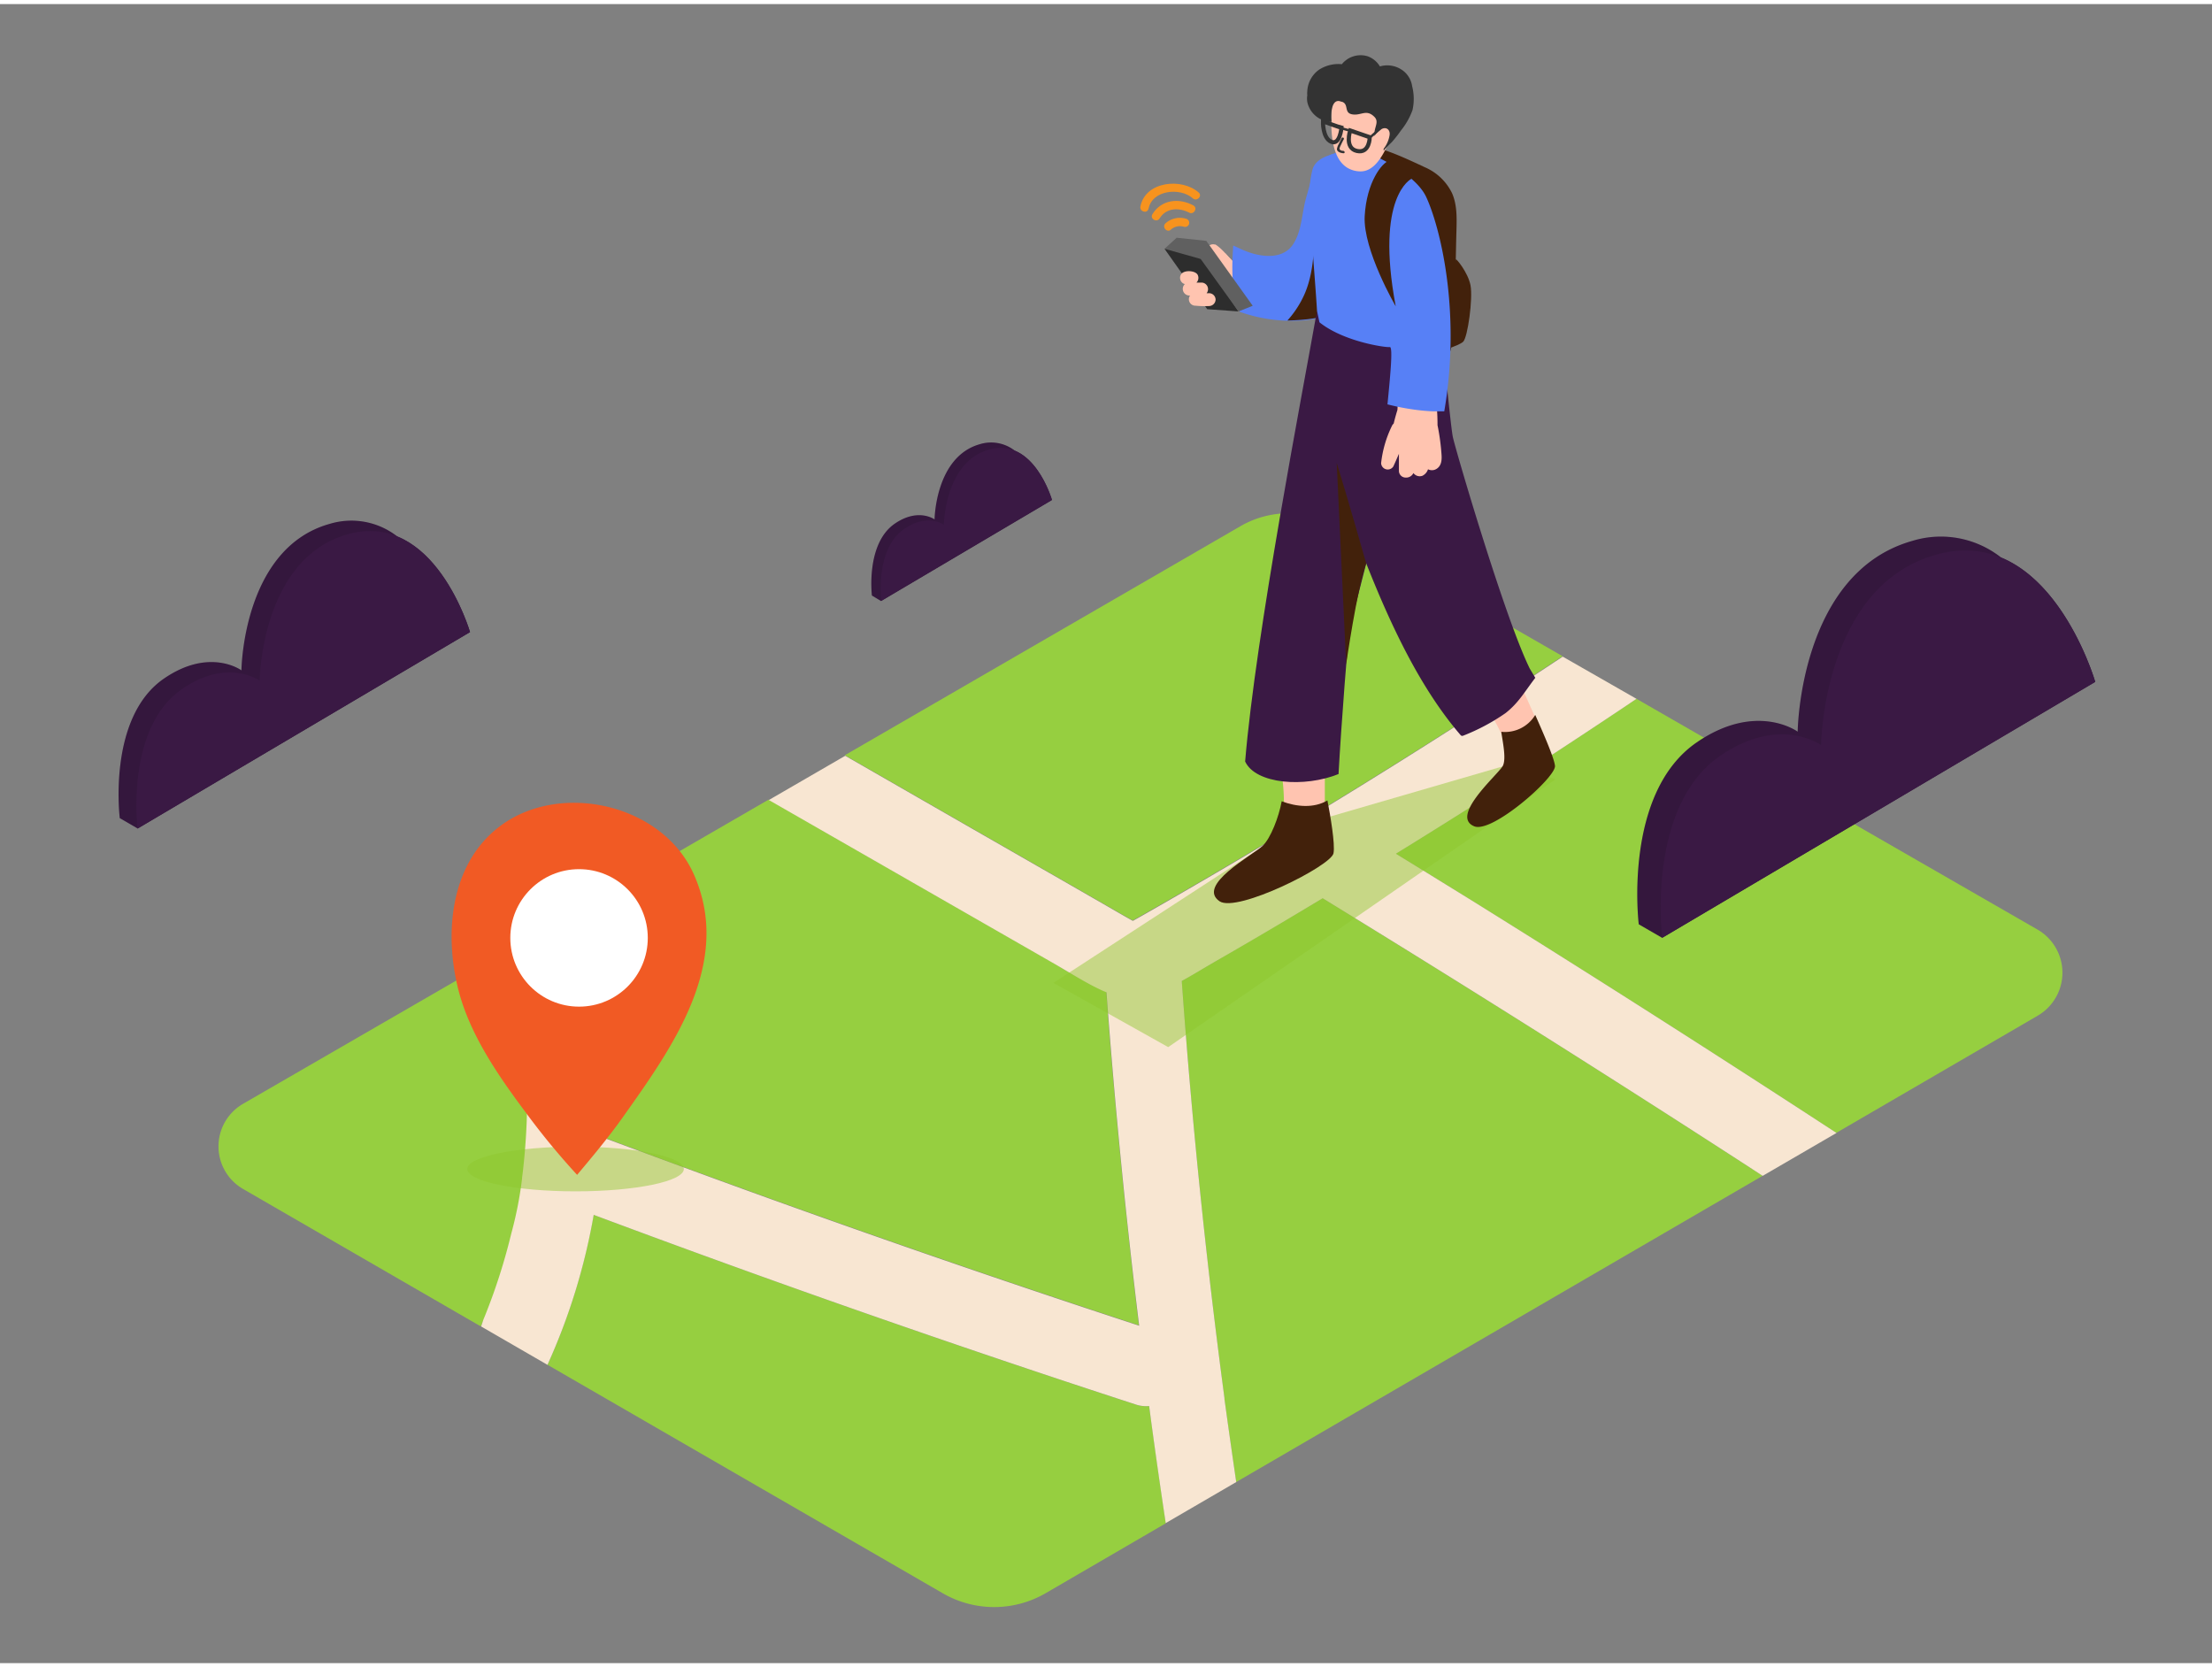 <svg id="_1-10" data-name="#1-10" xmlns="http://www.w3.org/2000/svg" viewBox="0 0 400 300" width="406" height="306" class="illustration styles_illustrationTablet__1DWOa"><rect x="0" y="0" width="400" height="300" fill="#808080" stroke="none"/><title>8_Navigation_isometric</title><path d="M87.66,237.55q.3-.73.58-1.46.57-1.47,1.1-2.95a108.13,108.13,0,0,0,3.2-10.74,69.52,69.52,0,0,0,2.08-11c0,.22-.21,1.63-.09.66l.1-.78q.07-.59.13-1.17.15-1.37.26-2.74.23-2.75.33-5.5a111.7,111.7,0,0,0-.18-11.22q-.18-2.75-.5-5.49c0-.38-.09-.77-.14-1.15l0-.33q-.2-1.36-.43-2.72-.86-5-2.18-9.83L43.94,198.87a8.89,8.89,0,0,0,0,15.38l43,24.86.57-1.26Z" fill="#96cf40"></path><path d="M192.08,158.39l8,4.6c1.43.82,2.85,1.66,4.29,2.46l.46.25h0l1.61-.9,3.78-2.16q3.88-2.23,7.74-4.48,7.83-4.57,15.6-9.24,24.82-14.93,49-31L241.66,94.4a17.33,17.33,0,0,0-17.33,0l-71.56,41.43,23,13.21Z" fill="#96cf40"></path><path d="M207.79,253.52a5.85,5.85,0,0,1-2.33-.25q-11.25-3.67-22.47-7.44Q144.94,233,107.33,218.93A112.13,112.13,0,0,1,99,246.05l71.47,41.31a18.55,18.55,0,0,0,18.61,0l21.74-12.65q-1.37-9.15-2.62-18.32Q208,254.94,207.79,253.52Z" fill="#96cf40"></path><path d="M108.94,204.86q10.46,3.92,21,7.75,37.8,13.78,76,26.3-3.66-30.07-5.91-60.29-.7-.28-1.4-.62c-2.78-1.34-5.41-3-8.09-4.58l-8.46-4.85-16.48-9.45L139,143.85,104.18,164q.8,2.59,1.46,5.21A117.48,117.48,0,0,1,108.94,204.86Z" fill="#96cf40"></path><path d="M368.46,167.36l-72.54-41.74q-14.48,9.73-29.21,19.08-7.12,4.52-14.3,8.93,7.33,4.51,14.64,9.05,32.74,20.37,65,41.44l36.41-21.18A9,9,0,0,0,368.46,167.36Z" fill="#96cf40"></path><path d="M239.17,161.69l-3.75,2.25q-7.89,4.7-15.85,9.29c-2,1.13-3.9,2.31-5.88,3.42q.74,10.33,1.65,20.65,1.76,19.91,4.16,39.75.6,4.93,1.23,9.85.33,2.59.68,5.17l0,.18.13.93.34,2.46q.8,5.81,1.66,11.62l95.2-55.38-2.79-1.82Q277.87,185.4,239.17,161.69Z" fill="#96cf40"></path><path d="M252.42,153.64q7.18-4.42,14.3-8.93,14.73-9.34,29.21-19.08L282.59,118q-24.13,16-49,31-7.77,4.67-15.6,9.24-3.86,2.25-7.74,4.48l-3.78,2.16-1.61.9h0l-.46-.25c-1.44-.8-2.86-1.64-4.29-2.46l-8-4.6-16.27-9.33-23-13.21-13.81,8,26.63,15.27,16.48,9.45,8.46,4.85c2.67,1.53,5.31,3.24,8.09,4.58q.7.34,1.4.62,2.22,30.21,5.91,60.29-38.23-12.52-76-26.3-10.5-3.83-21-7.75a117.48,117.48,0,0,0-3.3-35.66q-.66-2.62-1.46-5.21l-12.31,7.13Q93.19,176,94,180.94q.23,1.36.43,2.72l0,.33c0,.38.1.77.14,1.15q.32,2.74.5,5.49a111.7,111.7,0,0,1,.18,11.22q-.1,2.76-.33,5.5-.11,1.37-.26,2.74-.06.59-.13,1.17l-.1.78c-.11,1,.08-.45.09-.66a69.52,69.52,0,0,1-2.08,11,108.13,108.13,0,0,1-3.2,10.74q-.53,1.48-1.1,2.95-.28.73-.58,1.46l-.13.31L87,239.12l12,6.94a112.13,112.13,0,0,0,8.36-27.12Q144.94,233,183,245.82q11.22,3.78,22.47,7.44a5.85,5.85,0,0,0,2.33.25q.19,1.43.38,2.85,1.24,9.17,2.62,18.32l12.75-7.42q-.85-5.81-1.66-11.62l-.34-2.46-.13-.93,0-.18q-.34-2.58-.68-5.17-.63-4.92-1.23-9.85-2.4-19.84-4.16-39.75-.91-10.32-1.65-20.65c2-1.1,3.93-2.29,5.88-3.42q8-4.59,15.85-9.29l3.75-2.25q38.69,23.71,76.78,48.38l2.79,1.82,13.35-7.76q-32.29-21.07-65-41.44Q259.75,158.14,252.42,153.64Z" fill="#f8e6d2"></path><path d="M211.78,40.74a2.46,2.46,0,0,1,2.32-.47.75.75,0,0,0,.4-1.45,3.89,3.89,0,0,0-3.78.86c-.65.71.4,1.77,1.06,1.06Z" fill="#f7931e"></path><ellipse cx="104.08" cy="210.65" rx="19.58" ry="4.04" fill="#8ec62c" opacity="0.46"></ellipse><path d="M104.36,211.71a132.4,132.4,0,0,1-9.16-11.11c-5-6.68-10.26-14.23-12.33-22.43-2.61-10.35-1.41-23.07,7.88-29.76,10.93-7.87,29.06-3.63,34.67,8.85,7.24,16.1-3.89,31.47-12.83,44.08C109.89,205.13,107.06,208.49,104.36,211.71Z" fill="#f15a24"></path><circle cx="104.71" cy="168.86" r="12.43" fill="#fff"></circle><path d="M361.84,100.06a17.56,17.56,0,0,0-16-3c-20.48,5.75-20.76,34.51-20.76,34.51s-7.44-5.48-18.25,1.93c-13.41,9.19-10.49,32.9-10.49,32.9l4.22,2.44,78.32-46.29S373.8,105,361.84,100.06Z" fill="#3a1944"></path><path d="M361.84,100.06a17.56,17.56,0,0,0-16-3c-20.48,5.75-20.76,34.51-20.76,34.51s-7.44-5.48-18.25,1.93c-13.41,9.19-10.49,32.9-10.49,32.9l4.22,2.44,78.32-46.29S373.8,105,361.84,100.06Z" opacity="0.1"></path><path d="M300.57,168.86l78.32-46.29s-8.34-28.8-28.83-23S329.31,134,329.31,134s-7.44-5.48-18.25,1.93C297.65,145.15,300.57,168.86,300.57,168.86Z" fill="#3a1944"></path><polygon points="190.49 176.99 233.64 148.92 274.21 137.13 281.25 140.21 211.25 188.61 190.49 176.99" fill="#8ec62c" opacity="0.46"></polygon><path d="M263.26,46.16c0-.26,2.21,2.34,2.66,4.72s-.51,9.38-1.33,10.17S260,62.86,260,62.86" fill="#42210b"></path><path d="M246.81,28.42c-1.45,5.36-2.74,10.75-4.08,16.14a10.46,10.46,0,0,0-.46,4.15,9.93,9.93,0,0,0,2.67,4.67,92.84,92.84,0,0,0,9.56,9.55,6.63,6.63,0,0,0,2.72,1.64,6.87,6.87,0,0,0,2.91-.18,3.22,3.22,0,0,0,1.52-.6,3.19,3.19,0,0,0,.8-2.12c.76-6.85.73-13.76.92-20.66.06-2.31.14-4.71-.8-6.83a9.74,9.74,0,0,0-4.9-4.67c-3.53-1.64-7-3.32-11.1-4.13" fill="#42210b"></path><path d="M224.61,47.76c-1.93-1-2.94-3-4.7-4.21l-.11-.08-.15,0a1.19,1.19,0,0,0-1.33,1.73,4.9,4.9,0,0,0,2.13,2.05,1.09,1.09,0,0,0,.7.53,23.49,23.49,0,0,1,3.16,1.09,1.22,1.22,0,0,0,1.61-.42,1.28,1.28,0,0,0,.12-.9A1.12,1.12,0,0,1,224.61,47.76Z" fill="#ffc4b0"></path><path d="M224.71,51.23v0c-.69-1.61-1.28-3.25-1.93-4.87-.41-.41-.8-.85-1.2-1.28a1.12,1.12,0,0,0-.27,0,1.09,1.09,0,0,0-1,1.43l.15.38a1.23,1.23,0,0,0,0,.93q.73,1.57,1.48,3.14a5.92,5.92,0,0,0,.7,1.46l.3.63c.66,1.36,2.69.17,2-1.19Z" fill="#ffc4b0"></path><path d="M238.56,28.75l-.21.33a14,14,0,0,1-1,1.75q-.56,2.1-1.16,4.19c-.78,2.71-.74,5.83-2.27,8.28-1.85,3-5.86,2.47-8.67,1.36-.73-.29-1.48-.66-2.24-1h0c-.29,4-.36,8.26,1.21,12a28.23,28.23,0,0,0,10.34,1.6c4.07-.15,9.61-1.38,11.14-5.7Z" fill="#5780f6"></path><path d="M238.12,36.27c-.68,5.4,0,11.15-2.25,16.25A18,18,0,0,1,233,57l-.2.22c4.82-.11,6.65-.81,6.65-.81l-.76-23.8c-.15.43-.45,1.43-.85,2.8A.91.91,0,0,1,238.12,36.27Z" fill="#42210b"></path><polygon points="210.58 44.25 218.3 55.17 223.96 55.58 216.27 43.98 210.58 44.25" fill="#2d2d2d"></polygon><polygon points="212.78 42.25 218.13 42.81 226.53 54.55 223.96 55.58 217.12 46.09 210.58 44.25 212.78 42.25" fill="#606060"></polygon><path d="M218.6,52.28h-.4a1.19,1.19,0,0,0-.91-1.92h-.93a1.21,1.21,0,0,0,.19-1.45c-.5-.78-2.55-.85-3,0a1.19,1.19,0,0,0,.42,1.61l.28.12a1.2,1.2,0,0,0,.78,2.06h.17a1.17,1.17,0,0,0,1,1.84,16.51,16.51,0,0,0,2.44.06,1.2,1.2,0,0,0,1.18-1.18A1.19,1.19,0,0,0,218.6,52.28Z" fill="#ffc4b0"></path><path d="M231.72,138.83a35.84,35.84,0,0,1,.27,9.35c-.1.67-.19,1.4-.33,2.13l7.91-1.33V138.83Z" fill="#ffc4b0"></path><path d="M231.77,144.15c-.5,2.8-2,6.73-3.47,8.09-1.81,1.68-12,7.1-7.76,10,3.17,2.12,20.16-6.39,20.6-8.68.32-1.67-.58-6.87-1.1-9.56C237.61,145.44,234.47,145.18,231.77,144.15Z" fill="#42210b"></path><path d="M242.05,139.23c.49-9,1.78-25.49,2-26.32.27-1.15,4.7-18.33,4.7-18.33-1.25-5.78-2.32-11.6-3.08-17.46C244.3,77,247.34,61.32,246,61c-2.75-.58-5.28-4.37-7.84-5.57-2.61,14.78-11.07,58.31-13,81.53C227.06,141.07,235.92,141.71,242.05,139.23Z" fill="#3a1944"></path><path d="M267.66,125.57c2,2.21,4.22,7.28,5.61,9.82.3.55.64,1.14.94,1.74l5.16-4.23-5.18-11.58Z" fill="#ffc4b0"></path><path d="M277.62,128.54a6.39,6.39,0,0,1-6.14,3.05c.23,1.76,1,5.09.2,6.29-1.15,1.76-9.47,9-5.09,10.8,3.25,1.32,14.78-8.86,14.6-10.92C281.08,136.31,278.63,130.83,277.62,128.54Z" fill="#42210b"></path><path d="M264.1,132.16a.39.39,0,0,0,.47.14,36.82,36.82,0,0,0,7.68-4.09c2.37-1.86,3.45-3.87,5.38-6.38l-1-1.67c-4.52-9.15-13.48-39.77-13.91-41.88-.51-2.49-2.58-24.8-2.58-24.8l-20.41-3.7s.71,19.48,2.32,36.78a83,83,0,0,0,2.83,8.94c4.57,12.06,10.43,26.44,19.22,36.66Z" fill="#3a1944"></path><path d="M260.68,81.55a39.8,39.8,0,0,0-.73-5.4,40.46,40.46,0,0,0-.47-6.2,59.94,59.94,0,0,0-6.71.1c0,1.11,0,2.23-.07,3.34q-.38,1.22-.68,2.47a1.1,1.1,0,0,0-.32.43A20.32,20.32,0,0,0,249.75,83a1.2,1.2,0,0,0,2.22.59q.51-1.12,1-2.27,0,1.56,0,3.12a1.22,1.22,0,0,0,1.2,1.18,1.45,1.45,0,0,0,1.42-.82,1.41,1.41,0,0,0,1.64.49,2,2,0,0,0,1-1.17,1.55,1.55,0,0,0,1.41,0C260.64,83.6,260.74,82.53,260.68,81.55Z" fill="#ffc4b0"></path><path d="M257.92,34.92c-1.93-4.19-9-7.43-11.73-8.58-.84,0-1.7.07-2.55.17l-1.06.2-.78.14a10.1,10.1,0,0,0-1.14.37q-.78.43-1.53.93a.46.46,0,0,1-.28.08,6.05,6.05,0,0,0-1.18,1.19.57.57,0,0,1-.12.12,14.2,14.2,0,0,0-.45,3.33,97.41,97.41,0,0,0,.16,9.74c.25,4.29.64,8.58.9,12.87l.44,2.06c4.41,3.54,12.08,4.6,12.72,4.48s0,6-.42,10.36a43.58,43.58,0,0,0,4.74.94h0c1.14.16,2.29.27,3.44.32.69,0,1.39,0,2.09,0C264.28,55.39,260.35,40.18,257.92,34.92Z" fill="#5780f6"></path><path d="M243.66,29.61a4.66,4.66,0,0,0,2.2.64c2.48.13,3.95-2.49,4.9-4.39a16.83,16.83,0,0,0,2-7.19,3.81,3.81,0,0,0-.15-1.21c-.94-2.84-11.13-5-11.7.65C240.61,21.44,240.34,27.6,243.66,29.61Z" fill="#ffc4b0"></path><path d="M251.6,21.74a2.48,2.48,0,0,0-1.9.73,3.2,3.2,0,0,0-1,1.9.67.67,0,0,0,.35.75.87.87,0,0,0,1.25.27,7.06,7.06,0,0,0,1.78-1.65C252.53,23.07,252.6,21.92,251.6,21.74Z" fill="#ffc4b0"></path><path d="M255.36,14.85a4.28,4.28,0,0,0-1.92-3,4.71,4.71,0,0,0-3.91-.58,4.26,4.26,0,0,0-2.18-1.82,4.35,4.35,0,0,0-4.7,1.42,6.44,6.44,0,0,0-4.13,1,5.06,5.06,0,0,0-2.12,3.93,3.1,3.1,0,0,0,0,.68,3.82,3.82,0,0,0,0,1.21,4.54,4.54,0,0,0,4.4,3.6c-.23-1.5,0-4.4,1.74-3.64a.67.67,0,0,1,.28.07c1.09.52.18,2,1.77,2.23s2.48-1,3.93.43-1.73,3,1.64,5.61a5.45,5.45,0,0,0,.07.56c0-.22,1.33-1.45,1.53-1.67.54-.63,1.07-1.29,1.56-2a12.87,12.87,0,0,0,2.1-3.69A9.23,9.23,0,0,0,255.36,14.85Z" fill="#333"></path><path d="M251.28,23.71c.15-1-.61-1.55-1.4-1.13a4.05,4.05,0,0,0-2,3.32.94.94,0,0,0,.27.73.9.9,0,0,0,.14.2.91.91,0,0,0,1.36-.07A5.29,5.29,0,0,0,251.28,23.71Z" fill="#ffc4b0"></path><path d="M242.58,22.36c-.32-.06-3.34-1.16-3.34-1.16s-.11,3,1.48,3.69S242.58,22.36,242.58,22.36Z" fill="none" stroke="#333" stroke-miterlimit="10" stroke-width="0.75"></path><path d="M244.16,22.86l3.53,1.21s0,3-2.31,2.49S244.16,22.86,244.16,22.86Z" fill="none" stroke="#333" stroke-miterlimit="10" stroke-width="0.75"></path><path d="M249.31,22.45l-1.67,1.47c-.21.19.1.49.31.3l1.67-1.47C249.84,22.57,249.52,22.27,249.31,22.45Z" fill="#333"></path><path d="M242.9,26.54c-.27,0-.67-.11-.67-.44a2.07,2.07,0,0,1,.24-.59c.16-.37.35-.73.54-1.09a.22.22,0,0,0-.38-.21c-.19.36-.38.72-.54,1.09a2.51,2.51,0,0,0-.33.92c0,.52.74.72,1.14.75S243.18,26.56,242.9,26.54Z" fill="#333"></path><path d="M244.3,22.68a15.57,15.57,0,0,1-1.86-.51c-.26-.09-.37.33-.1.42a15.57,15.57,0,0,0,1.86.51C244.47,23.16,244.57,22.73,244.3,22.68Z" fill="#333"></path><path d="M247.05,101.12s-3.41-12-5.33-18.16l1.71,36.42S245.37,105.85,247.05,101.12Z" fill="#42210b"></path><path d="M255.24,31.59s-6.61,3.07-2.85,23.06c0,0-5.94-10.2-5.61-16.3s3.1-9.71,4.52-10.09S256,30.19,255.24,31.59Z" fill="#42210b"></path><path d="M237.32,30c-1.25,5.05,0,10.17-.06,13.11a41.31,41.31,0,0,1,1-9.31c.6-2.3,1.38-5.32,3.43-6.77l0,0S237.94,27.47,237.32,30Z" fill="#5780f6"></path><path d="M209.69,38.76c1.19-1.95,3.49-2,5.35-1.05.85.45,1.61-.84.76-1.3C213.2,35,210,35.34,208.39,38c-.5.83.79,1.58,1.3.76Z" fill="#f7931e"></path><path d="M207.7,37c.65-3.41,5.74-3.89,8-1.87.72.64,1.79-.42,1.06-1.06-3.06-2.7-9.66-2.05-10.54,2.54-.18.94,1.27,1.35,1.45.4Z" fill="#f7931e"></path><path d="M183.51,80.76a6.93,6.93,0,0,0-6.31-1.18C169.12,81.84,169,93.19,169,93.19s-2.93-2.16-7.19.76c-5.29,3.63-4.14,13-4.14,13l1.66,1,30.88-18.25S188.23,82.72,183.51,80.76Z" fill="#3a1944"></path><path d="M183.51,80.76a6.93,6.93,0,0,0-6.31-1.18C169.12,81.84,169,93.19,169,93.19s-2.93-2.16-7.19.76c-5.29,3.63-4.14,13-4.14,13l1.66,1,30.88-18.25S188.23,82.72,183.51,80.76Z" opacity="0.1"></path><path d="M159.36,107.88l30.88-18.25s-3.29-11.36-11.37-9.09-8.19,13.61-8.19,13.61-2.93-2.16-7.19.76C158.2,98.53,159.36,107.88,159.36,107.88Z" fill="#3a1944"></path><path d="M71.88,96.3A13.48,13.48,0,0,0,59.59,94c-15.72,4.41-15.93,26.48-15.93,26.48s-5.71-4.21-14,1.48c-10.29,7.05-8,25.24-8,25.24l3.24,1.88,60.09-35.52S81.05,100.12,71.88,96.3Z" fill="#3a1944"></path><path d="M71.88,96.3A13.48,13.48,0,0,0,59.59,94c-15.72,4.41-15.93,26.48-15.93,26.48s-5.71-4.21-14,1.48c-10.29,7.05-8,25.24-8,25.24l3.24,1.88,60.09-35.52S81.05,100.12,71.88,96.3Z" opacity="0.1"></path><path d="M24.87,149.08,85,113.56s-6.4-22.1-22.12-17.69-15.93,26.48-15.93,26.48-5.71-4.21-14,1.48C22.62,130.89,24.87,149.08,24.87,149.08Z" fill="#3a1944"></path></svg>
